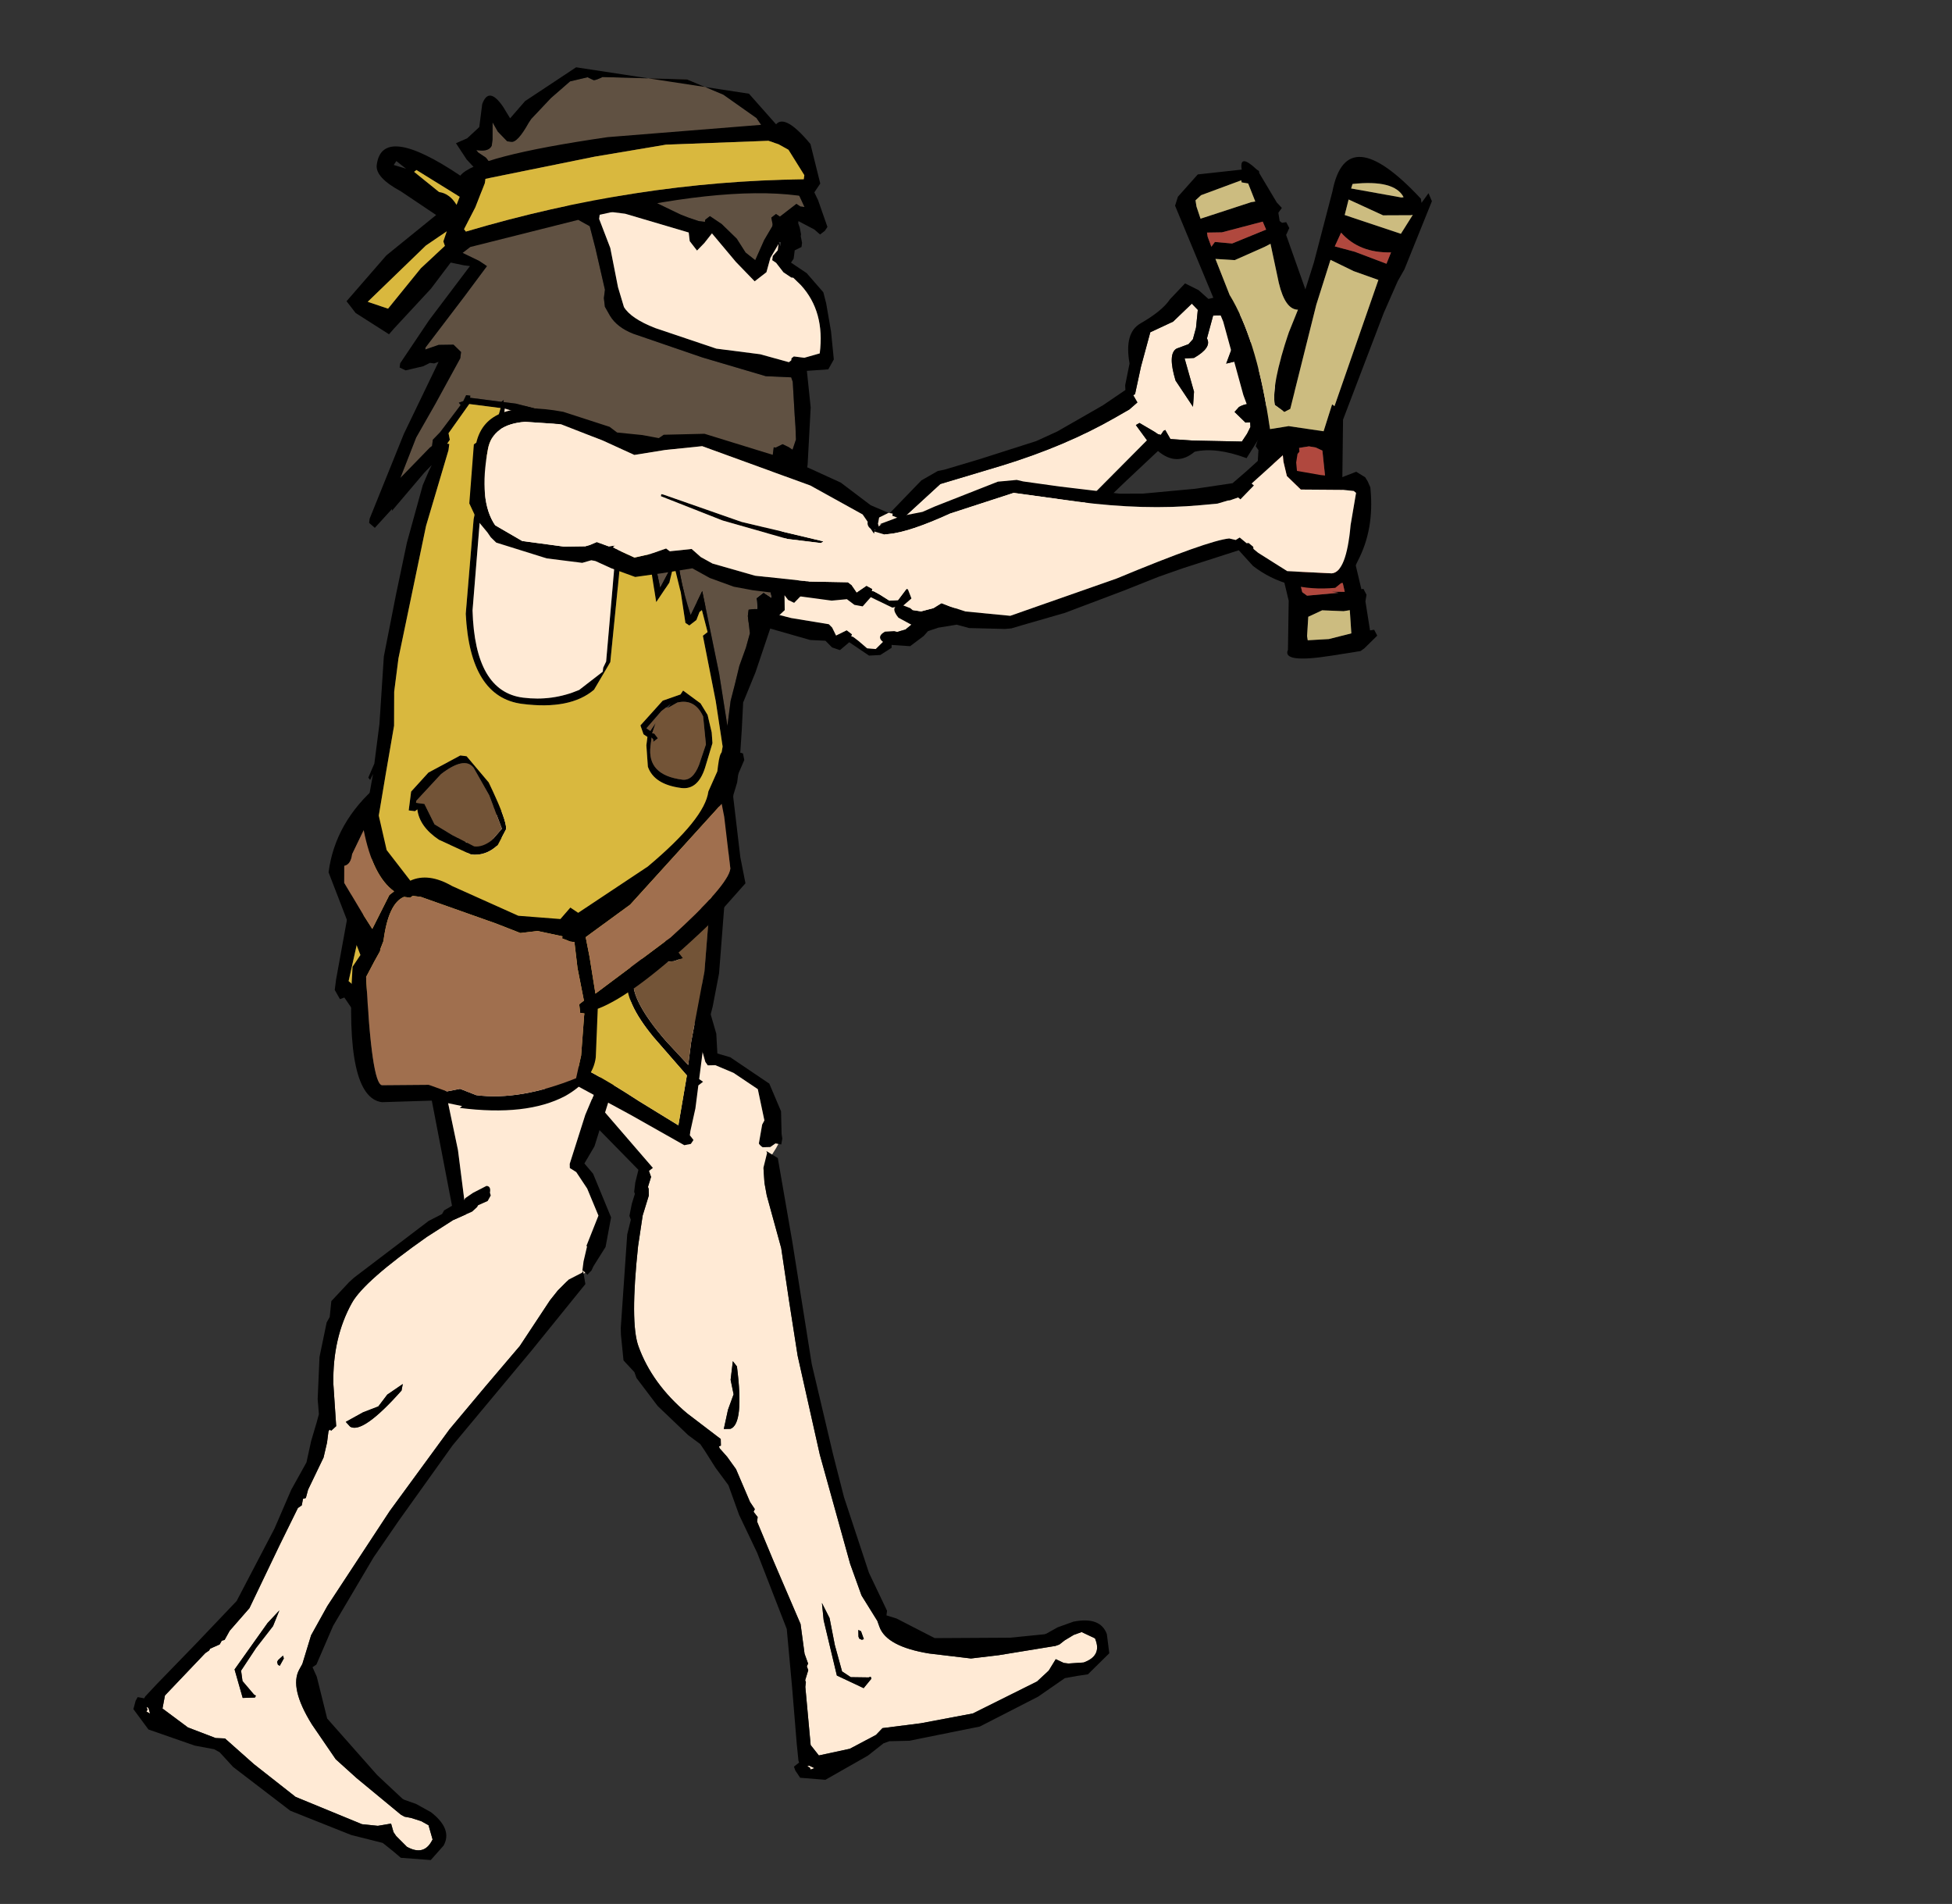 <?xml version="1.0" encoding="UTF-8" standalone="no"?>
<svg xmlns:xlink="http://www.w3.org/1999/xlink" height="270.9px" width="277.8px" xmlns="http://www.w3.org/2000/svg">
  <rect width="100%" height="100%" fill="#333333" stroke="none"/>
  <g transform="matrix(6.0, 0.0, 0.0, 6.0, 81.3, 261.9)">
    <use height="11.1" transform="matrix(0.32, -0.94, 0.94, 0.32, -2.935, -31.087)" width="3.65" xlink:href="#sprite0"/>
    <use height="12.35" transform="matrix(-0.494, -0.862, 0.862, -0.494, 7.404, -27.734)" width="4.45" xlink:href="#sprite1"/>
    <use height="11.1" transform="matrix(0.814, -0.572, 0.572, 0.814, -4.448, -22.834)" width="5.7" xlink:href="#sprite2"/>
    <use height="15.8" transform="matrix(0.935, -0.336, 0.336, 0.935, -0.34, -15.783)" width="8.65" xlink:href="#sprite3"/>
    <use height="11.1" transform="matrix(0.996, -0.027, 0.027, 0.996, -3.988, -23.917)" width="5.7" xlink:href="#sprite2"/>
    <use height="15.8" transform="matrix(0.869, 0.483, -0.483, 0.869, -3.421, -16.879)" width="8.65" xlink:href="#sprite3"/>
    <use height="25.6" transform="matrix(0.991, 0.127, -0.127, 0.991, -4.473, -43.196)" width="11.65" xlink:href="#sprite4"/>
    <use height="11.95" transform="matrix(0.985, -0.156, 0.156, 0.985, 14.197, -39.56)" width="6.05" xlink:href="#sprite5"/>
    <use height="11.1" transform="matrix(0.182, -0.98, 0.98, 0.182, -2.747, -30.76)" width="3.65" xlink:href="#sprite0"/>
    <use height="11.85" transform="matrix(-0.092, -0.994, 0.994, -0.092, 7.409, -28.468)" width="3.95" xlink:href="#sprite6"/>
  </g>
  <defs>
    <g id="sprite0" transform="matrix(1.0, 0.0, 0.0, 1.0, 1.8, 1.5)">
      <use height="11.1" transform="matrix(1.0, 0.0, 0.0, 1.0, -1.8, -1.5)" width="3.65" xlink:href="#shape0"/>
    </g>
    <g id="shape0" transform="matrix(1.0, 0.0, 0.0, 1.0, 1.8, 1.5)">
      <path d="M0.8 8.5 L0.65 8.3 0.5 8.3 0.3 8.4 0.3 8.35 0.35 8.25 0.25 8.25 0.35 8.15 Q0.4 8.05 0.5 8.05 L0.65 7.9 1.1 6.55 1.55 3.85 1.3 3.0 1.05 2.3 1.25 1.5 1.45 0.45 1.35 -0.4 Q1.15 -1.15 0.55 -1.15 -0.7 -1.15 -1.2 -0.65 L-1.45 0.05 -1.4 1.05 -1.3 1.55 -1.25 1.65 -1.15 1.8 -1.2 2.1 -1.15 2.25 -1.2 2.2 -1.25 2.35 -1.35 2.75 -1.2 3.1 -1.0 3.45 -1.05 3.55 -0.9 4.05 -1.05 4.3 -1.15 4.6 -1.25 5.65 -1.15 6.95 -1.0 7.85 -1.05 7.95 -1.2 8.1 -1.0 8.3 -1.05 8.45 -1.1 8.45 -1.1 8.5 -1.15 8.65 -1.25 8.9 -1.2 9.1 -1.0 9.2 -0.9 9.25 -0.9 9.4 -1.05 9.45 -1.3 9.25 -1.4 9.0 -1.25 8.45 -1.5 8.3 -1.5 8.1 -1.4 7.9 -1.5 7.55 -1.55 6.55 -1.55 6.5 -1.6 5.65 -1.6 5.2 -1.5 4.6 -1.35 4.15 -1.6 3.45 -1.8 2.85 -1.7 2.25 -1.6 1.85 -1.6 1.75 -1.7 1.55 -1.75 0.7 -1.6 -0.55 -1.5 -0.7 -1.4 -0.8 -1.15 -1.1 -0.8 -1.35 0.6 -1.5 0.65 -1.45 Q1.75 -1.4 1.75 0.45 L1.6 1.6 1.5 1.8 1.55 2.4 1.55 2.8 1.65 2.9 1.85 3.85 1.6 6.0 1.5 6.45 1.3 7.25 0.9 8.05 0.8 8.5 M0.2 3.1 L0.25 3.1 0.25 3.15 -0.05 5.1 -0.1 6.1 -0.15 7.1 -0.2 7.05 -0.25 6.25 -0.1 4.65 0.2 3.1" fill="#000000" fill-rule="evenodd" stroke="none"/>
      <path d="M-0.9 9.4 L-0.9 9.25 -1.0 9.2 -1.2 9.1 -1.25 8.9 -1.15 8.65 -1.1 8.5 -1.1 8.45 -1.05 8.45 -1.0 8.3 -1.2 8.1 -1.05 7.95 -1.0 7.85 -1.15 6.95 -1.25 5.65 -1.15 4.6 -1.05 4.3 -0.9 4.05 -1.05 3.55 -1.0 3.45 -1.2 3.1 -1.35 2.75 -1.25 2.35 -1.2 2.2 -1.15 2.25 -1.2 2.1 -1.15 1.8 -1.25 1.65 -1.3 1.55 -1.4 1.05 -1.45 0.05 -1.2 -0.65 Q-0.7 -1.15 0.55 -1.15 1.15 -1.15 1.35 -0.4 L1.45 0.45 1.25 1.5 1.05 2.3 1.3 3.0 1.55 3.85 1.1 6.55 0.65 7.9 0.5 8.05 Q0.4 8.05 0.35 8.15 L0.25 8.25 0.35 8.25 0.3 8.35 0.3 8.4 0.5 8.3 0.65 8.3 0.8 8.5 0.8 8.6 0.75 8.6 0.7 8.85 Q0.4 9.6 -0.3 9.6 L-0.9 9.4 M0.2 3.1 L-0.1 4.65 -0.25 6.25 -0.2 7.05 -0.15 7.1 -0.1 6.1 -0.05 5.1 0.25 3.15 0.25 3.1 0.2 3.1" fill="#ffead5" fill-rule="evenodd" stroke="none"/>
    </g>
    <g id="sprite1" transform="matrix(1.0, 0.0, 0.0, 1.0, 1.65, 1.0)">
      <use height="12.35" transform="matrix(1.0, 0.0, 0.0, 1.0, -1.65, -1.0)" width="4.45" xlink:href="#shape1"/>
    </g>
    <g id="shape1" transform="matrix(1.0, 0.0, 0.0, 1.0, 1.65, 1.0)">
      <path d="M0.85 -0.75 L0.85 -0.65 Q0.85 -0.15 1.2 0.85 L1.55 2.4 1.2 3.9 Q0.85 5.45 0.85 6.8 L0.85 7.2 0.9 7.45 1.1 7.45 1.1 7.5 1.6 7.95 2.2 8.55 2.15 9.15 2.3 9.75 2.1 9.8 1.75 9.55 1.55 9.35 1.5 9.2 1.55 8.9 Q1.55 8.65 0.9 8.5 L0.15 8.55 0.45 8.75 1.25 8.95 1.15 9.15 Q1.15 9.65 1.4 9.65 L1.8 10.05 1.55 10.5 Q1.35 11.1 1.0 11.1 L0.75 11.0 0.35 11.1 0.45 11.0 0.8 10.5 0.9 10.05 0.65 9.75 0.55 10.1 0.55 10.25 -0.4 10.5 -0.95 10.45 -1.05 10.25 Q-0.4 9.95 -0.4 9.5 L-0.45 9.35 -0.8 9.45 -0.85 9.55 -0.95 9.5 -1.05 9.35 -1.15 9.15 -0.55 8.15 -0.25 7.7 0.0 7.7 0.0 7.65 -0.05 7.55 0.0 7.5 0.1 7.45 0.45 7.25 0.45 7.15 0.0 7.2 -0.7 4.65 -1.35 2.05 -1.15 1.0 -1.0 0.65 -0.95 0.55 -0.9 0.45 -1.0 0.25 -1.05 -0.05 -1.0 -0.25 -0.9 -0.2 0.15 -0.5 0.7 -0.7 0.85 -0.75" fill="#ffead5" fill-rule="evenodd" stroke="none"/>
      <path d="M0.85 -0.75 L0.95 -1.0 1.1 -0.8 1.1 -0.85 1.25 -0.3 1.3 0.2 1.4 0.5 1.85 2.05 1.85 2.5 1.8 2.65 1.6 3.5 1.3 4.9 1.25 5.45 1.25 6.7 1.3 7.35 1.4 7.4 1.8 7.75 Q2.5 8.0 2.5 8.45 2.5 9.05 2.65 9.35 L2.8 9.85 2.5 10.05 2.2 10.15 Q1.9 11.3 0.7 11.35 -0.15 11.45 0.0 11.15 L0.25 10.75 -0.5 10.85 Q-1.35 10.85 -1.4 10.25 L-1.25 10.05 -1.0 9.95 -1.15 9.8 -1.55 9.05 Q-0.95 8.55 -0.8 8.05 -0.9 7.5 -0.35 7.3 L-0.6 6.25 -0.75 5.65 -1.0 4.8 -1.4 3.35 -1.6 2.3 -1.65 2.05 -1.65 1.9 -1.55 1.05 -1.4 0.65 -1.35 0.4 -1.4 0.25 -1.45 -0.15 -1.15 -0.6 Q-0.85 -0.8 -0.85 -0.5 L-0.95 -0.3 -1.0 -0.25 -1.05 -0.05 -1.0 0.25 -0.9 0.45 -0.95 0.55 -1.0 0.65 -1.15 1.0 -1.35 2.05 -0.7 4.65 0.0 7.2 0.45 7.15 0.45 7.25 0.1 7.45 0.0 7.5 -0.05 7.55 0.0 7.65 0.0 7.7 -0.25 7.7 -0.55 8.15 -1.15 9.15 -1.05 9.35 -0.95 9.5 -0.85 9.55 -0.8 9.45 -0.45 9.35 -0.4 9.5 Q-0.4 9.95 -1.05 10.25 L-0.95 10.45 -0.4 10.5 0.55 10.25 0.55 10.1 0.65 9.75 0.9 10.05 0.8 10.5 0.45 11.0 0.35 11.1 0.75 11.0 1.0 11.1 Q1.35 11.1 1.55 10.5 L1.8 10.05 1.4 9.65 Q1.15 9.65 1.15 9.15 L1.25 8.95 0.45 8.75 0.15 8.55 0.9 8.5 Q1.55 8.65 1.55 8.9 L1.5 9.2 1.55 9.35 1.75 9.55 2.1 9.8 2.3 9.75 2.15 9.15 2.2 8.55 1.6 7.95 1.1 7.5 1.1 7.45 0.9 7.45 0.85 7.2 0.85 6.8 Q0.85 5.45 1.2 3.9 L1.55 2.4 1.2 0.85 Q0.85 -0.15 0.85 -0.65 L0.85 -0.75" fill="#000000" fill-rule="evenodd" stroke="none"/>
    </g>
    <g id="sprite2" transform="matrix(1.0, 0.0, 0.0, 1.0, 2.85, 1.8)">
      <use height="11.1" transform="matrix(1.0, 0.0, 0.0, 1.0, -2.85, -1.8)" width="5.7" xlink:href="#shape2"/>
    </g>
    <g id="shape2" transform="matrix(1.0, 0.0, 0.0, 1.0, 2.85, 1.8)">
      <path d="M0.85 -1.55 L-0.05 -1.65 0.85 -1.5 0.95 -1.5 0.85 -1.55 M-1.6 8.3 L-1.65 8.35 -1.75 8.25 -1.75 8.15 -1.85 7.95 -1.8 7.9 -2.35 4.55 -2.6 1.95 -2.75 1.25 -2.75 0.5 -2.8 -0.75 -2.8 -0.9 -2.8 -0.95 -2.85 -1.05 -2.5 -1.25 -1.9 -1.4 -1.4 -1.5 -0.1 -1.65 0.9 -1.8 0.95 -1.75 1.1 -1.55 1.6 -1.35 2.0 -1.1 2.45 -0.7 2.4 -0.65 2.4 -0.6 2.4 -0.5 2.45 -0.35 2.5 -0.2 2.55 -0.15 2.7 0.05 2.7 -0.15 2.8 -0.15 2.85 0.05 2.4 2.65 2.3 2.95 2.05 4.2 1.5 5.8 1.25 6.2 1.45 6.45 1.85 7.5 1.7 8.2 1.4 8.65 1.35 8.75 1.25 8.85 1.2 8.8 1.15 8.75 1.0 8.75 0.85 8.65 0.8 8.55 1.1 8.25 1.15 8.2 1.25 8.15 1.4 7.8 1.55 7.45 1.3 6.8 1.05 6.4 0.9 6.3 0.9 6.2 1.3 5.05 1.55 4.5 1.8 3.85 2.0 2.7 2.15 2.1 2.35 1.75 2.45 1.75 2.65 0.35 2.4 -0.1 2.2 -0.55 2.0 -0.85 1.7 -1.1 1.4 -1.25 1.25 -1.35 1.15 -1.4 1.0 -1.45 -0.2 -1.5 -1.2 -1.3 -1.85 -1.1 -2.1 -1.0 -2.4 -0.85 -2.45 -0.9 -2.55 -0.9 -2.65 -0.8 -2.6 -0.7 -2.65 -0.6 -2.7 -0.5 -2.55 0.85 -2.5 0.85 Q-2.35 0.85 -2.35 1.35 L-2.2 2.25 -2.1 3.2 -2.05 4.15 -1.75 5.8 -1.55 7.8 -1.6 7.95 -1.65 7.95 -1.6 8.3" fill="#000000" fill-rule="evenodd" stroke="none"/>
      <path d="M1.2 8.8 L1.1 8.85 0.15 9.25 Q-0.75 9.4 -1.3 8.8 L-1.6 8.4 -1.6 8.3 -1.65 7.95 -1.6 7.95 -1.55 7.8 -1.75 5.8 -2.05 4.15 -2.1 3.2 -2.2 2.25 -2.35 1.35 Q-2.35 0.85 -2.5 0.85 L-2.55 0.85 -2.7 -0.5 -2.65 -0.6 -2.6 -0.7 -2.65 -0.8 -2.55 -0.9 -2.45 -0.9 -2.4 -0.85 -2.1 -1.0 -1.85 -1.1 -1.2 -1.3 -0.2 -1.5 1.0 -1.45 1.15 -1.4 1.25 -1.35 1.4 -1.25 1.7 -1.1 2.0 -0.85 2.2 -0.55 2.4 -0.1 2.65 0.35 2.45 1.75 2.35 1.75 2.15 2.1 2.0 2.7 1.8 3.85 1.55 4.5 1.3 5.05 0.9 6.2 0.9 6.3 1.05 6.4 1.3 6.8 1.55 7.45 1.4 7.8 1.25 8.15 1.15 8.2 1.1 8.25 0.8 8.55 0.85 8.65 1.0 8.75 1.15 8.75 1.2 8.8" fill="#ffead5" fill-rule="evenodd" stroke="none"/>
    </g>
    <g id="sprite3" transform="matrix(1.0, 0.0, 0.0, 1.0, 3.3, 1.65)">
      <use height="15.8" transform="matrix(1.0, 0.0, 0.0, 1.0, -3.3, -1.65)" width="8.65" xlink:href="#shape3"/>
    </g>
    <g id="shape3" transform="matrix(1.0, 0.0, 0.0, 1.0, 3.3, 1.65)">
      <path d="M-1.2 -1.0 L-1.05 -1.05 -0.6 -1.3 -0.05 -1.55 0.45 -1.65 1.4 -1.05 1.5 -0.7 1.6 -0.45 1.4 -0.15 1.3 0.2 1.25 0.5 1.15 1.8 0.9 3.05 0.65 4.35 0.35 6.75 0.15 9.45 0.15 10.25 0.3 10.95 0.3 11.1 Q0.3 11.6 1.2 12.1 L2.1 12.55 2.75 12.7 4.1 12.95 4.2 12.95 4.35 12.9 4.6 12.85 4.8 12.85 4.85 12.9 5.05 13.1 5.05 13.15 Q5.05 13.55 4.6 13.55 L4.25 13.45 4.15 13.4 4.0 13.25 3.75 13.45 3.4 13.6 1.7 13.8 0.45 13.6 -0.45 13.4 -0.65 13.5 -1.35 13.6 -2.1 13.5 -2.2 13.2 -1.85 11.85 -1.8 11.75 -1.8 11.7 -1.65 11.5 -1.65 11.4 -1.6 11.35 -1.6 11.1 -1.45 10.4 -1.55 8.75 -1.6 7.75 -1.55 7.65 -1.6 7.5 -1.55 7.45 -1.6 7.25 -1.65 6.4 -1.75 6.05 -1.85 5.8 -1.85 5.75 -1.8 5.75 -1.75 5.6 -2.3 4.75 Q-2.85 3.8 -2.85 2.85 -2.85 2.25 -2.05 0.6 L-1.7 -0.05 -1.4 -0.45 -1.35 -0.6 -1.35 -0.65 -1.2 -0.85 -1.2 -0.9 -1.2 -1.0 M-2.4 13.65 L-2.3 13.75 -2.4 13.75 -2.4 13.7 -2.45 13.65 -2.4 13.65 M-0.15 11.15 L-0.15 11.05 -0.2 11.0 -0.25 11.15 -0.25 11.2 -0.2 11.25 -0.15 11.25 -0.15 11.15 M-0.8 10.1 L-0.9 10.5 -0.95 10.95 -1.05 11.85 -0.55 12.35 -0.3 12.2 -0.3 12.15 -0.35 12.15 -0.75 12.0 -0.9 11.8 -0.85 11.15 -0.75 10.5 -0.8 10.1 M-0.8 4.1 L-0.85 3.95 -1.05 4.35 -1.1 4.7 -1.35 5.0 -1.6 5.4 -1.45 5.45 Q-1.1 5.45 -0.8 4.1" fill="#ffead5" fill-rule="evenodd" stroke="none"/>
      <path d="M1.6 -0.45 L1.6 -0.5 1.8 -0.25 1.45 1.75 0.9 4.65 0.65 6.85 0.55 7.9 0.5 9.8 0.6 10.8 0.55 10.9 0.75 11.05 1.45 11.8 3.15 12.4 3.95 12.6 4.0 12.6 4.3 12.55 4.45 12.55 4.7 12.55 Q5.35 12.65 5.35 13.1 L5.25 13.55 4.6 13.85 4.35 13.8 4.05 13.75 3.3 13.95 1.75 14.15 0.05 13.9 -0.4 13.75 -0.55 13.75 -1.0 13.9 -2.15 14.1 -2.7 13.85 -2.75 13.65 -2.75 13.55 -2.6 13.5 -2.6 13.45 -2.5 13.05 -2.15 11.75 -1.8 10.4 -1.85 8.45 -1.95 7.45 -1.95 7.4 -1.95 6.7 -2.1 6.2 -2.2 5.75 -2.25 5.55 -2.45 5.25 -2.9 4.35 -3.15 3.55 -3.15 3.4 -3.3 3.05 -3.15 2.45 -3.1 2.3 -2.2 0.25 -2.0 -0.05 -2.0 -0.15 -1.85 -0.4 -1.7 -0.6 -1.7 -0.65 -1.6 -0.85 -1.4 -1.15 Q-1.3 -1.2 -1.25 -1.05 L-1.2 -1.0 -1.2 -0.9 -1.2 -0.85 -1.35 -0.65 -1.35 -0.6 -1.4 -0.45 -1.7 -0.05 -2.05 0.6 Q-2.85 2.25 -2.85 2.85 -2.85 3.8 -2.3 4.75 L-1.75 5.6 -1.8 5.75 -1.85 5.75 -1.85 5.8 -1.75 6.05 -1.65 6.4 -1.6 7.25 -1.55 7.45 -1.6 7.5 -1.55 7.65 -1.6 7.75 -1.55 8.75 -1.45 10.4 -1.6 11.1 -1.6 11.35 -1.65 11.4 -1.65 11.5 -1.8 11.7 -1.8 11.75 -1.85 11.85 -2.2 13.2 -2.1 13.5 -1.35 13.6 -0.65 13.5 -0.45 13.4 0.45 13.6 1.7 13.8 3.4 13.6 3.75 13.45 4.0 13.25 4.15 13.4 4.25 13.45 4.6 13.55 Q5.05 13.55 5.05 13.15 L5.05 13.1 4.85 12.9 4.8 12.85 4.6 12.85 4.35 12.9 4.2 12.95 4.1 12.95 2.75 12.7 2.1 12.55 1.2 12.1 Q0.3 11.6 0.3 11.1 L0.3 10.95 0.15 10.25 0.15 9.45 0.35 6.75 0.65 4.35 0.9 3.05 1.15 1.8 1.25 0.5 1.3 0.2 1.4 -0.15 1.6 -0.45 M-0.8 4.1 Q-1.1 5.45 -1.45 5.45 L-1.6 5.4 -1.35 5.0 -1.1 4.7 -1.05 4.35 -0.85 3.95 -0.8 4.1 M-0.8 10.1 L-0.75 10.5 -0.85 11.15 -0.9 11.8 -0.75 12.0 -0.35 12.15 -0.3 12.15 -0.3 12.2 -0.55 12.35 -1.05 11.85 -0.95 10.95 -0.9 10.5 -0.8 10.1 M-0.15 11.15 L-0.15 11.25 -0.2 11.25 -0.25 11.2 -0.25 11.15 -0.2 11.0 -0.15 11.05 -0.15 11.15 M-2.4 13.65 L-2.45 13.65 -2.4 13.7 -2.4 13.75 -2.3 13.75 -2.4 13.65" fill="#000000" fill-rule="evenodd" stroke="none"/>
    </g>
    <g id="sprite4" transform="matrix(1.0, 0.0, 0.0, 1.0, 6.4, 12.8)">
      <use height="25.6" transform="matrix(1.0, 0.0, 0.0, 1.0, -6.4, -12.8)" width="11.65" xlink:href="#shape4"/>
    </g>
    <g id="shape4" transform="matrix(1.0, 0.0, 0.0, 1.0, 6.4, 12.8)">
      <path d="M3.1 -11.15 L3.25 -11.0 4.1 -9.65 4.0 -9.65 3.9 -9.7 3.55 -9.35 3.45 -9.4 3.4 -9.35 3.35 -9.3 3.4 -9.15 3.4 -9.1 3.25 -8.75 3.1 -8.25 2.85 -8.4 2.6 -8.7 2.2 -9.0 1.9 -9.15 1.8 -9.05 1.8 -9.0 1.65 -9.0 1.4 -9.05 1.2 -9.1 0.6 -9.3 -0.35 -9.3 Q-1.45 -9.4 -1.5 -8.95 L-1.6 -8.85 -1.6 -8.8 -1.55 -8.8 -1.4 -8.75 -1.35 -8.75 -1.15 -8.65 -0.9 -8.55 -0.7 -8.05 -0.35 -7.1 -0.35 -6.9 -0.3 -6.7 -0.15 -6.5 Q0.05 -6.25 0.45 -6.15 L2.15 -5.8 3.7 -5.55 4.3 -5.6 4.35 -5.5 4.5 -4.7 4.55 -4.45 4.6 -4.15 4.55 -3.9 4.45 -3.95 4.3 -4.0 4.15 -3.9 4.1 -3.9 4.1 -3.8 4.1 -3.65 4.15 -2.95 Q4.05 -2.95 4.05 -3.0 L3.95 -3.0 3.9 -3.0 3.85 -3.1 3.75 -3.2 3.7 -3.15 3.65 -3.1 3.55 -3.15 3.4 -3.1 3.35 -3.0 3.95 -2.25 4.15 -1.95 4.6 -1.05 4.45 -1.1 4.3 -0.9 4.4 -0.65 4.5 -0.35 4.4 -0.4 4.3 -0.45 4.15 -0.3 4.2 -0.05 4.0 0.0 4.0 0.15 4.05 0.35 4.1 0.55 4.05 0.9 3.95 1.35 3.9 1.8 3.85 2.2 3.85 2.8 3.5 1.6 2.85 -0.3 2.65 0.3 Q2.2 -0.65 2.1 -1.4 L1.95 -1.45 1.95 -1.4 1.9 -1.35 2.0 -0.9 2.0 -0.65 1.85 -0.25 1.45 -1.4 1.0 -2.1 Q0.65 -3.1 0.1 -3.45 L-0.9 -4.0 -2.1 -4.15 -2.4 -4.15 -2.4 -4.2 -2.45 -4.15 -3.2 -4.15 -3.2 -4.2 -3.3 -4.2 -3.35 -4.05 -3.45 -4.0 -3.4 -3.95 -3.8 -3.25 -3.95 -3.05 -3.95 -2.9 -4.0 -2.85 -4.15 -2.65 -4.6 -2.05 -4.35 -3.05 -4.0 -3.9 -3.55 -5.05 -3.55 -5.2 -3.75 -5.35 -4.1 -5.3 -4.4 -5.15 -4.4 -5.2 -3.65 -6.5 -3.2 -7.3 -3.4 -7.4 -4.15 -7.65 -4.0 -7.95 -3.9 -8.3 -3.9 -8.5 Q-3.75 -8.6 -3.55 -9.05 L-3.35 -9.55 -3.45 -9.75 -3.55 -9.85 -3.75 -9.95 -3.8 -10.0 -3.75 -10.0 Q-3.5 -10.0 -3.45 -10.15 L-3.45 -10.2 -3.45 -10.3 -3.5 -10.7 -3.35 -10.5 -3.1 -10.3 -3.0 -10.3 Q-2.85 -10.3 -2.65 -10.8 L-2.6 -10.9 -2.2 -11.45 -1.8 -11.9 -1.4 -12.05 -1.25 -12.0 Q-1.2 -12.0 -1.05 -12.1 L0.95 -12.3 1.85 -12.05 2.7 -11.6 3.1 -11.15" fill="#605142" fill-rule="evenodd" stroke="none"/>
      <path d="M3.1 -11.15 L2.7 -11.6 1.85 -12.05 0.95 -12.3 -1.05 -12.1 Q-1.2 -12.0 -1.25 -12.0 L-1.4 -12.05 -1.8 -11.9 -2.2 -11.45 -2.6 -10.9 -2.65 -10.8 Q-2.85 -10.3 -3.0 -10.3 L-3.1 -10.3 -3.35 -10.5 -3.5 -10.7 -3.45 -10.3 -3.45 -10.2 -3.45 -10.15 Q-3.5 -10.0 -3.75 -10.0 L-3.8 -10.0 -3.75 -9.95 -3.55 -9.85 -3.45 -9.75 -3.35 -9.55 -3.55 -9.05 Q-3.75 -8.6 -3.9 -8.5 L-3.9 -8.3 -4.0 -7.95 -4.15 -7.65 -3.4 -7.4 -3.2 -7.3 -3.65 -6.5 -4.4 -5.2 -4.4 -5.15 -4.1 -5.3 -3.75 -5.35 -3.55 -5.2 -3.55 -5.05 -4.0 -3.9 -4.35 -3.05 -4.6 -2.05 -4.15 -2.65 -4.0 -2.85 -3.95 -2.9 -3.95 -3.05 -3.8 -3.25 -3.4 -3.95 -3.45 -4.0 -3.35 -4.05 -3.3 -4.2 -3.2 -4.2 -3.2 -4.15 -2.45 -4.15 -2.4 -4.2 -2.4 -4.15 -2.1 -4.15 -0.9 -4.0 0.1 -3.45 Q0.65 -3.1 1.0 -2.1 L1.45 -1.4 1.85 -0.25 2.0 -0.65 2.0 -0.9 1.9 -1.35 1.95 -1.4 1.95 -1.45 2.1 -1.4 Q2.2 -0.65 2.65 0.3 L2.85 -0.3 3.5 1.6 3.85 2.8 3.85 2.2 3.9 1.8 3.95 1.35 4.05 0.9 4.1 0.55 4.05 0.35 4.0 0.15 4.0 0.0 4.2 -0.05 4.15 -0.3 4.3 -0.45 4.4 -0.4 4.5 -0.35 4.4 -0.65 4.3 -0.9 4.45 -1.1 4.6 -1.05 4.15 -1.95 3.95 -2.25 3.35 -3.0 3.4 -3.1 3.55 -3.15 3.65 -3.1 3.7 -3.15 3.75 -3.2 3.85 -3.1 3.9 -3.0 3.95 -3.0 4.05 -3.0 Q4.05 -2.95 4.15 -2.95 L4.1 -3.65 4.1 -3.8 4.1 -3.9 4.15 -3.9 4.3 -4.0 4.45 -3.95 4.55 -3.9 4.6 -4.15 4.55 -4.45 4.5 -4.7 4.35 -5.5 4.3 -5.6 3.7 -5.55 2.15 -5.8 0.45 -6.15 Q0.05 -6.25 -0.15 -6.5 L-0.3 -6.7 -0.35 -6.9 -0.35 -7.1 -0.7 -8.05 -0.9 -8.55 -1.15 -8.65 -1.35 -8.75 -1.4 -8.75 -1.55 -8.8 -1.6 -8.8 -1.6 -8.85 -1.5 -8.95 Q-1.45 -9.4 -0.35 -9.3 L0.6 -9.3 1.2 -9.1 1.4 -9.05 1.65 -9.0 1.8 -9.0 1.8 -9.05 1.9 -9.15 2.2 -9.0 2.6 -8.7 2.85 -8.4 3.1 -8.25 3.25 -8.75 3.4 -9.1 3.4 -9.15 3.35 -9.3 3.4 -9.35 3.45 -9.4 3.55 -9.35 3.9 -9.7 4.0 -9.65 4.1 -9.65 3.25 -11.0 3.1 -11.15 M4.4 -9.85 L4.7 -9.25 4.65 -9.15 4.55 -9.05 4.4 -9.15 4.0 -9.3 4.0 -9.25 4.05 -9.15 4.1 -9.0 4.1 -8.95 4.15 -8.8 4.15 -8.7 4.0 -8.6 4.0 -8.4 3.95 -8.3 4.35 -8.1 4.8 -7.7 4.9 -7.45 5.1 -6.8 5.25 -6.15 5.15 -5.9 4.65 -5.8 4.85 -4.95 4.95 -3.6 4.95 -3.45 4.8 -3.35 4.6 -3.4 4.45 -3.55 4.45 -2.95 4.25 -2.4 4.8 -1.55 5.2 -0.5 5.05 -0.3 4.9 -0.35 4.8 -0.45 4.85 -0.1 4.6 0.2 4.4 1.2 4.35 1.45 4.15 2.2 4.2 2.85 4.25 3.65 4.25 4.1 4.2 4.4 4.2 4.45 4.3 6.65 4.4 8.65 4.35 9.45 4.25 10.25 4.25 10.5 4.25 11.2 4.35 11.25 4.3 11.3 4.25 11.35 4.25 11.8 4.25 11.9 4.2 12.45 4.2 12.55 4.3 12.65 4.25 12.75 4.1 12.8 2.75 12.25 1.2 11.65 1.2 11.85 1.05 12.0 -1.05 11.4 -2.25 10.9 -2.55 10.95 -2.75 10.9 -2.8 10.85 -2.85 10.9 -3.0 10.95 -3.2 10.9 -3.35 10.85 -3.6 10.75 -3.75 10.65 -3.85 10.75 -3.95 10.8 -4.35 10.35 -4.45 10.4 -4.6 10.2 -4.6 9.95 -4.45 7.1 -4.45 7.0 -4.35 5.0 -4.4 5.15 -4.45 5.1 -4.35 4.75 -4.35 4.7 -4.35 4.55 -4.35 4.5 -4.35 3.8 -4.4 3.0 -4.45 2.2 -4.35 0.7 -4.25 -0.55 -4.15 -1.25 -4.05 -1.95 -3.95 -2.3 -3.9 -2.45 -4.05 -2.25 -4.7 -1.25 -4.7 -1.3 -5.05 -0.8 -5.2 -0.9 -5.2 -1.0 -4.65 -3.1 -4.05 -4.9 -4.15 -4.85 -4.25 -4.85 -4.4 -4.75 -4.8 -4.6 -4.95 -4.65 -4.95 -4.75 -4.4 -5.85 -3.6 -7.25 -3.75 -7.25 -4.4 -7.3 -4.45 -7.4 -4.5 -7.55 -4.35 -7.95 -4.2 -8.3 -4.25 -8.5 -4.3 -8.7 -4.3 -8.85 -3.95 -8.9 -3.7 -9.5 -4.0 -9.75 -4.3 -10.1 -4.05 -10.25 -3.8 -10.55 -3.8 -11.1 Q-3.7 -11.55 -3.3 -11.1 L-3.1 -10.85 -2.8 -11.3 -1.7 -12.25 2.45 -12.15 3.25 -11.45 3.85 -10.7 4.4 -9.85 M1.7 -8.3 L1.5 -8.5 1.45 -8.7 -0.1 -8.95 -0.8 -8.95 -0.75 -8.9 -0.7 -8.85 -0.7 -8.75 -0.35 -8.1 -0.05 -7.2 0.15 -6.75 Q0.35 -6.5 0.95 -6.35 L2.45 -6.05 2.65 -6.05 3.5 -6.05 4.2 -5.95 4.25 -6.0 4.25 -6.05 4.3 -6.1 4.4 -6.1 4.55 -6.1 4.9 -6.25 Q4.9 -7.25 4.25 -7.8 L4.05 -7.95 4.0 -7.95 3.8 -8.05 3.65 -8.2 3.6 -8.25 3.5 -8.3 3.5 -8.4 3.6 -8.55 3.6 -8.6 3.6 -8.7 3.45 -8.35 3.4 -8.0 3.15 -7.75 2.65 -8.15 2.0 -8.75 1.85 -8.5 1.7 -8.3 M3.6 -8.75 L3.65 -8.65 3.65 -8.75 3.6 -8.75 M0.65 -2.05 L0.65 -2.25 0.45 -2.85 0.15 -3.15 -0.35 -3.45 -0.85 -3.75 -2.35 -4.0 -2.35 -3.9 -2.4 -3.3 -2.5 -2.6 -2.55 -1.9 -2.6 -1.3 -2.5 0.85 Q-2.2 2.75 -1.05 2.75 -0.35 2.75 0.25 2.4 L0.75 1.9 0.75 1.8 0.8 1.65 0.65 -2.05 M1.05 -1.75 L1.05 -1.45 1.05 -1.35 1.0 -1.35 0.8 -1.85 0.85 -0.15 0.9 1.65 0.6 2.35 Q0.1 2.9 -1.05 2.9 -2.3 2.9 -2.65 0.95 L-2.75 -1.3 -2.65 -2.65 -2.45 -4.0 -3.2 -4.0 -3.6 -3.25 -3.55 -3.1 -3.6 -3.0 -3.55 -3.0 -3.55 -2.85 -3.85 -1.0 -4.1 2.2 -4.1 3.0 -4.0 3.8 -4.05 4.95 -4.1 6.25 -4.15 8.35 -4.3 9.95 -4.15 10.05 -3.9 10.15 -3.85 10.15 Q-3.7 10.15 -3.6 10.3 L-3.55 10.35 -3.35 10.4 -3.25 10.35 -3.05 10.45 -2.95 10.55 -2.9 10.5 -2.8 10.45 -2.6 10.55 -2.4 10.6 Q-2.35 10.45 -2.05 10.6 L-1.35 11.0 -0.35 11.25 0.85 11.55 0.85 11.35 1.05 11.2 Q1.45 11.2 2.9 11.9 L3.9 12.35 3.95 11.15 3.05 10.35 Q2.25 9.6 2.25 9.05 L2.3 9.0 2.35 8.9 2.3 8.8 2.25 8.65 2.75 8.45 3.35 8.3 2.95 8.0 2.7 7.75 Q2.7 7.4 3.0 7.1 3.4 6.75 4.0 6.95 L3.95 6.25 3.95 5.2 3.9 4.7 3.85 4.45 3.75 4.4 3.75 4.3 3.8 3.3 3.5 2.25 3.0 0.75 3.1 0.65 3.0 0.4 2.9 0.15 2.85 0.2 2.8 0.4 2.65 0.55 2.55 0.5 2.35 -0.2 2.1 -0.85 2.05 -0.4 1.8 0.1 1.45 -1.1 1.1 -1.65 1.05 -1.75 M3.35 2.6 L3.5 3.0 3.55 3.25 3.45 3.85 Q3.35 4.4 2.95 4.4 2.3 4.4 2.1 4.0 L2.0 3.5 2.0 3.3 1.9 3.25 1.8 3.05 2.25 2.4 2.65 2.2 2.7 2.1 3.15 2.35 3.35 2.6 M2.35 2.55 L2.25 2.65 2.15 2.8 1.95 3.1 2.05 3.15 2.15 2.95 2.1 3.2 2.15 3.2 2.25 3.3 2.2 3.35 2.15 3.4 2.15 3.35 2.1 3.3 2.1 3.5 Q2.1 4.2 2.95 4.2 3.2 4.2 3.3 3.8 L3.4 3.3 3.25 2.65 Q3.0 2.25 2.6 2.4 L2.4 2.55 2.45 2.45 2.35 2.55 M4.0 7.6 L4.0 7.2 3.35 7.1 3.2 7.05 Q3.05 7.05 2.85 7.75 L3.15 8.05 3.5 8.4 3.3 8.5 3.05 8.55 2.75 8.55 Q2.55 8.55 2.4 8.7 L2.45 8.95 2.45 9.0 2.4 9.05 Q2.4 9.55 3.35 10.4 L3.95 10.9 3.95 10.35 4.05 8.65 4.0 7.6 M-3.25 5.75 L-3.4 5.75 -3.4 5.3 -3.05 4.8 -2.35 4.3 -2.2 4.3 -1.6 4.85 Q-1.05 5.7 -1.05 5.9 L-1.2 6.3 Q-1.45 6.6 -1.8 6.6 L-2.6 6.35 Q-3.1 6.1 -3.2 5.7 L-3.25 5.75 M-3.25 5.55 L-3.05 5.55 -2.75 6.0 -2.3 6.2 -1.75 6.4 Q-1.55 6.4 -1.35 6.2 L-1.15 5.9 -1.55 5.15 -2.0 4.55 Q-2.25 4.3 -2.75 4.8 L-3.25 5.5 -3.25 5.55" fill="#000000" fill-rule="evenodd" stroke="none"/>
      <path d="M1.7 -8.3 L1.85 -8.5 2.0 -8.75 2.65 -8.15 3.15 -7.75 3.4 -8.0 3.45 -8.35 3.6 -8.7 3.6 -8.6 3.6 -8.55 3.5 -8.4 3.5 -8.3 3.6 -8.25 3.65 -8.2 3.8 -8.05 4.0 -7.95 4.05 -7.95 4.25 -7.8 Q4.9 -7.25 4.9 -6.25 L4.55 -6.1 4.4 -6.1 4.3 -6.1 4.25 -6.05 4.25 -6.0 4.2 -5.95 3.5 -6.05 2.65 -6.05 2.45 -6.05 0.95 -6.35 Q0.35 -6.5 0.15 -6.75 L-0.05 -7.2 -0.35 -8.1 -0.7 -8.75 -0.7 -8.85 -0.75 -8.9 -0.8 -8.95 -0.1 -8.95 1.45 -8.7 1.5 -8.5 1.7 -8.3 M0.65 -2.05 L0.8 1.65 0.75 1.8 0.75 1.9 0.25 2.4 Q-0.35 2.75 -1.05 2.75 -2.2 2.75 -2.5 0.85 L-2.6 -1.3 -2.55 -1.9 -2.5 -2.6 -2.4 -3.3 -2.35 -3.9 -2.35 -4.0 -0.85 -3.75 -0.35 -3.45 0.15 -3.15 0.45 -2.85 0.65 -2.25 0.65 -2.05" fill="#ffead5" fill-rule="evenodd" stroke="none"/>
      <path d="M1.05 -1.75 L1.1 -1.65 1.45 -1.1 1.8 0.1 2.05 -0.4 2.1 -0.85 2.35 -0.2 2.55 0.5 2.65 0.55 2.8 0.4 2.85 0.2 2.9 0.15 3.0 0.4 3.1 0.65 3.0 0.75 3.5 2.25 3.8 3.3 3.75 4.3 3.75 4.4 3.85 4.45 3.9 4.7 3.95 5.2 3.95 6.25 4.0 6.95 Q3.4 6.75 3.0 7.1 2.7 7.4 2.7 7.75 L2.95 8.0 3.35 8.3 2.75 8.45 2.25 8.65 2.3 8.8 2.35 8.9 2.3 9.0 2.25 9.05 Q2.25 9.6 3.05 10.35 L3.95 11.15 3.9 12.35 2.9 11.9 Q1.45 11.2 1.05 11.2 L0.85 11.35 0.85 11.55 -0.35 11.25 -1.35 11.0 -2.05 10.6 Q-2.35 10.45 -2.4 10.6 L-2.6 10.55 -2.8 10.45 -2.9 10.5 -2.95 10.55 -3.05 10.45 -3.25 10.35 -3.35 10.4 -3.55 10.35 -3.6 10.3 Q-3.7 10.15 -3.85 10.15 L-3.9 10.15 -4.15 10.05 -4.3 9.95 -4.15 8.35 -4.1 6.25 -4.05 4.95 -4.0 3.8 -4.1 3.0 -4.1 2.2 -3.85 -1.0 -3.55 -2.85 -3.55 -3.0 -3.6 -3.0 -3.55 -3.1 -3.6 -3.25 -3.2 -4.0 -2.45 -4.0 -2.65 -2.65 -2.75 -1.3 -2.65 0.95 Q-2.3 2.9 -1.05 2.9 0.1 2.9 0.6 2.35 L0.9 1.65 0.85 -0.15 0.8 -1.85 1.0 -1.35 1.05 -1.35 1.05 -1.45 1.05 -1.75 M3.35 2.6 L3.15 2.35 2.7 2.1 2.65 2.2 2.25 2.4 1.8 3.05 1.9 3.25 2.0 3.3 2.0 3.5 2.1 4.0 Q2.3 4.4 2.95 4.4 3.35 4.4 3.45 3.85 L3.55 3.25 3.5 3.0 3.35 2.6 M-3.25 5.75 L-3.2 5.7 Q-3.1 6.1 -2.6 6.35 L-1.8 6.6 Q-1.45 6.6 -1.2 6.3 L-1.05 5.9 Q-1.05 5.7 -1.6 4.85 L-2.2 4.3 -2.35 4.3 -3.05 4.8 -3.4 5.3 -3.4 5.75 -3.25 5.75" fill="#d9b83e" fill-rule="evenodd" stroke="none"/>
      <path d="M2.4 2.55 L2.6 2.4 Q3.0 2.25 3.25 2.65 L3.4 3.3 3.3 3.8 Q3.2 4.2 2.95 4.2 2.1 4.2 2.1 3.5 L2.1 3.3 2.15 3.35 2.15 3.4 2.2 3.35 2.25 3.3 2.15 3.2 2.1 3.2 2.15 2.95 2.05 3.15 1.95 3.1 2.15 2.8 2.25 2.65 2.35 2.55 2.4 2.55 M4.0 7.6 L4.05 8.65 3.95 10.35 3.95 10.9 3.35 10.4 Q2.4 9.55 2.4 9.05 L2.45 9.0 2.45 8.95 2.4 8.7 Q2.55 8.55 2.75 8.55 L3.05 8.55 3.3 8.5 3.5 8.4 3.15 8.05 2.85 7.75 Q3.05 7.05 3.2 7.05 L3.35 7.1 4.0 7.2 4.0 7.6 M-3.25 5.55 L-3.25 5.5 -2.75 4.8 Q-2.25 4.3 -2.0 4.55 L-1.55 5.15 -1.15 5.9 -1.35 6.2 Q-1.55 6.4 -1.75 6.4 L-2.3 6.2 -2.75 6.0 -3.05 5.55 -3.25 5.55" fill="#735437" fill-rule="evenodd" stroke="none"/>
      <path d="M3.15 -11.45 Q3.3 -11.85 4.05 -11.15 L4.4 -10.25 4.3 -10.05 4.25 -9.95 4.05 -9.8 3.95 -9.9 3.9 -9.9 Q2.05 -9.9 -1.1 -8.7 L-3.65 -7.7 -4.05 -7.3 -4.45 -6.6 -5.2 -5.55 -5.3 -5.4 -6.15 -5.8 -6.4 -6.05 -5.6 -7.25 -4.55 -8.35 -5.45 -8.8 Q-6.1 -9.05 -6.1 -9.35 -6.1 -10.35 -4.1 -9.35 -3.8 -9.85 -0.75 -10.7 L3.05 -11.5 3.15 -11.45 M3.3 -11.05 L3.05 -11.1 0.65 -10.7 -1.0 -10.2 -3.5 -9.35 -3.5 -9.25 -3.65 -8.65 -3.85 -8.1 -3.8 -8.05 Q0.05 -9.75 4.0 -10.3 L4.0 -10.4 3.55 -10.95 3.3 -11.05 M4.3 3.4 L4.35 3.55 4.15 4.25 4.55 5.85 4.75 6.45 4.0 7.55 Q2.5 9.4 1.65 9.85 L1.75 11.0 Q1.75 11.55 1.15 12.0 0.3 12.6 -1.3 12.6 L-1.25 12.55 -1.9 12.5 -3.15 12.7 Q-4.05 12.7 -4.25 9.6 L-4.1 9.3 -5.1 7.45 Q-5.1 6.25 -4.2 5.25 L-4.15 5.8 -3.8 6.75 -3.15 7.4 Q-2.75 7.15 -2.15 7.4 L-0.5 7.9 0.5 7.85 0.7 7.55 0.9 7.65 2.4 6.35 Q3.6 5.05 3.6 4.4 L3.75 3.9 3.75 3.75 Q3.75 3.2 3.95 3.6 4.1 3.35 4.3 3.4 M4.05 4.95 L3.95 4.65 2.1 7.3 1.15 8.2 1.3 8.65 1.55 9.5 3.15 7.95 Q4.35 6.55 4.35 6.15 L4.05 4.95 M0.8 8.35 L0.6 8.3 0.6 8.25 0.0 8.2 -0.4 8.3 -1.0 8.15 -2.85 7.75 -3.05 7.75 -3.1 7.8 -3.25 7.8 Q-3.6 8.0 -3.6 8.9 L-3.65 9.1 -3.65 9.15 -3.75 9.4 -3.9 9.8 Q-3.45 12.3 -3.2 12.3 L-2.1 12.15 -1.65 12.25 -1.35 12.15 -0.95 12.25 Q0.1 12.25 1.35 11.55 L1.4 11.0 1.35 10.05 1.35 10.0 1.25 10.0 1.2 9.8 1.3 9.7 1.05 8.95 0.9 8.35 0.8 8.35 M-4.05 -8.85 L-5.15 -9.35 -5.2 -9.3 -4.55 -8.9 Q-4.3 -8.9 -4.1 -8.65 L-4.05 -8.85 M-4.25 -8.0 L-4.7 -7.6 -5.9 -6.1 -5.4 -6.0 -4.75 -7.05 -4.25 -7.65 -4.3 -7.75 -4.25 -8.0 M-5.4 -9.35 L-5.65 -9.5 -5.7 -9.4 -5.4 -9.35 M-4.6 6.95 Q-4.6 7.2 -4.75 7.25 L-4.7 7.65 -4.15 8.35 -3.9 8.65 -3.6 7.8 -3.5 7.7 Q-4.05 7.4 -4.4 6.35 L-4.6 6.95" fill="#000000" fill-rule="evenodd" stroke="none"/>
      <path d="M3.3 -11.05 L3.55 -10.95 4.0 -10.4 4.0 -10.3 Q0.05 -9.75 -3.8 -8.05 L-3.85 -8.1 -3.65 -8.65 -3.5 -9.25 -3.5 -9.35 -1.0 -10.2 0.65 -10.7 3.05 -11.1 3.3 -11.05 M-4.25 -8.0 L-4.3 -7.75 -4.25 -7.65 -4.75 -7.05 -5.4 -6.0 -5.9 -6.1 -4.7 -7.6 -4.25 -8.0 M-4.05 -8.85 L-4.1 -8.65 Q-4.3 -8.9 -4.55 -8.9 L-5.2 -9.3 -5.15 -9.35 -4.05 -8.85" fill="#d9b83e" fill-rule="evenodd" stroke="none"/>
      <path d="M0.8 8.35 L0.9 8.35 1.05 8.95 1.3 9.7 1.2 9.8 1.25 10.0 1.35 10.0 1.35 10.05 1.4 11.0 1.35 11.55 Q0.1 12.25 -0.95 12.25 L-1.35 12.15 -1.65 12.25 -2.1 12.15 -3.2 12.3 Q-3.45 12.3 -3.9 9.8 L-3.75 9.4 -3.65 9.15 -3.65 9.1 -3.6 8.9 Q-3.6 8.0 -3.25 7.8 L-3.1 7.8 -3.05 7.75 -2.85 7.75 -1.0 8.15 -0.4 8.3 0.0 8.2 0.6 8.25 0.6 8.3 0.8 8.35 M4.05 4.95 L4.35 6.15 Q4.35 6.55 3.15 7.95 L1.55 9.5 1.3 8.65 1.15 8.2 2.1 7.3 3.95 4.65 4.05 4.95 M-4.6 6.95 L-4.4 6.35 Q-4.05 7.4 -3.5 7.7 L-3.6 7.8 -3.9 8.65 -4.15 8.35 -4.7 7.65 -4.75 7.25 Q-4.6 7.2 -4.6 6.95" fill="#a06f4e" fill-rule="evenodd" stroke="none"/>
    </g>
    <g id="sprite5" transform="matrix(1.0, 0.0, 0.0, 1.0, 1.95, 8.85)">
      <use height="11.95" transform="matrix(1.0, 0.0, 0.0, 1.0, -1.95, -8.85)" width="6.05" xlink:href="#shape5"/>
    </g>
    <g id="shape5" transform="matrix(1.0, 0.0, 0.0, 1.0, 1.95, 8.85)">
      <path d="M3.45 -7.4 Q3.3 -7.85 2.3 -7.9 L2.25 -7.8 3.4 -7.4 3.45 -7.4 M0.15 -8.55 L0.15 -8.5 0.45 -7.75 0.55 -7.6 0.45 -7.5 0.45 -7.3 0.5 -7.25 0.6 -7.25 0.65 -7.1 0.55 -6.95 0.8 -5.6 1.1 -6.2 1.8 -7.8 Q2.4 -9.45 3.85 -7.3 L3.85 -7.2 4.05 -7.4 4.1 -7.2 3.2 -5.7 3.0 -5.45 2.55 -4.75 1.2 -2.4 0.85 -0.35 1.0 1.65 1.05 1.65 1.1 1.8 1.05 1.95 1.05 2.1 1.05 2.65 1.15 2.65 1.2 2.8 0.85 3.05 0.75 3.1 0.7 3.1 0.05 3.1 Q-1.15 3.1 -0.95 2.8 L-0.75 1.65 -1.0 -1.55 -0.9 -2.0 -0.95 -2.1 -0.85 -2.3 -0.85 -2.35 -1.05 -3.35 -1.25 -5.15 -1.95 -8.05 -1.85 -8.25 -1.3 -8.7 -0.25 -8.65 Q-0.25 -9.05 0.1 -8.6 L0.15 -8.55 M0.05 -7.35 L-0.95 -7.25 -1.3 -7.3 -1.3 -7.2 -1.25 -6.95 -1.15 -7.05 -0.75 -6.95 0.1 -7.15 0.05 -7.35 M0.0 -6.75 L-0.75 -6.55 -1.2 -6.65 -1.0 -5.75 Q-0.55 -4.65 -0.55 -2.75 L-0.55 -2.45 -0.1 -2.45 0.7 -2.2 1.0 -2.8 1.05 -2.75 2.55 -5.55 2.0 -5.85 1.5 -6.2 1.0 -5.2 0.0 -2.85 -0.15 -2.8 -0.35 -3.0 Q-0.35 -3.5 0.25 -4.65 L0.55 -5.15 Q0.25 -5.2 0.2 -5.85 L0.15 -6.8 0.0 -6.75 M2.0 -7.2 L3.25 -6.55 3.6 -6.95 3.55 -6.95 2.9 -7.05 2.15 -7.55 2.0 -7.2 M1.65 -6.5 L2.1 -6.3 2.8 -5.9 2.95 -6.15 Q2.2 -6.25 1.85 -6.8 L1.65 -6.5 M0.3 -1.9 L-0.2 -1.9 -0.6 -1.9 -0.6 -0.9 -0.4 1.5 -0.3 1.6 0.45 1.65 0.3 1.6 0.6 1.65 0.5 0.15 0.6 -1.75 0.45 -1.85 0.3 -1.9 M0.0 2.0 L-0.35 2.1 -0.45 2.55 -0.45 2.65 0.05 2.7 0.6 2.65 0.65 2.1 0.5 2.1 0.0 2.0 M-0.3 -8.4 L-1.3 -8.2 -1.45 -8.1 -1.45 -7.95 -1.4 -7.65 -0.15 -7.85 -0.05 -7.85 -0.15 -8.3 -0.3 -8.35 -0.3 -8.4" fill="#000000" fill-rule="evenodd" stroke="none"/>
      <path d="M3.4 -7.4 L2.25 -7.8 2.3 -7.9 Q3.3 -7.85 3.45 -7.4 L3.4 -7.4 M2.0 -7.2 L2.15 -7.55 2.9 -7.05 3.55 -6.95 3.6 -6.95 3.25 -6.55 2.0 -7.2 M0.0 -6.75 L0.15 -6.8 0.2 -5.85 Q0.25 -5.2 0.55 -5.15 L0.25 -4.65 Q-0.35 -3.5 -0.35 -3.0 L-0.15 -2.8 0.0 -2.85 1.0 -5.2 1.5 -6.2 2.0 -5.85 2.55 -5.55 1.05 -2.75 1.0 -2.8 0.7 -2.2 -0.1 -2.45 -0.55 -2.45 -0.55 -2.75 Q-0.55 -4.65 -1.0 -5.75 L-1.2 -6.65 -0.75 -6.55 0.0 -6.75 M-0.3 -8.35 L-0.15 -8.3 -0.05 -7.85 -0.15 -7.85 -1.4 -7.65 -1.45 -7.95 -1.45 -8.1 -1.3 -8.2 -0.3 -8.4 -0.3 -8.35 M0.0 2.0 L0.5 2.1 0.65 2.1 0.6 2.65 0.05 2.7 -0.45 2.65 -0.45 2.55 -0.35 2.1 0.0 2.0" fill="#ccbc80" fill-rule="evenodd" stroke="none"/>
      <path d="M0.05 -7.35 L0.1 -7.15 -0.75 -6.95 -1.15 -7.05 -1.25 -6.95 -1.3 -7.2 -1.3 -7.3 -0.95 -7.25 0.05 -7.35 M0.3 -1.9 L0.45 -1.85 0.6 -1.75 0.5 0.15 0.6 1.65 0.3 1.6 0.45 1.65 -0.3 1.6 -0.4 1.5 -0.6 -0.9 -0.6 -1.9 -0.2 -1.9 0.3 -1.9 M1.65 -6.5 L1.85 -6.8 Q2.2 -6.25 2.95 -6.15 L2.8 -5.9 2.1 -6.3 1.65 -6.5" fill="#b0483e" fill-rule="evenodd" stroke="none"/>
    </g>
    <g id="sprite6" transform="matrix(1.0, 0.0, 0.0, 1.0, 1.65, 1.0)">
      <use height="11.85" transform="matrix(1.0, 0.0, 0.0, 1.0, -1.65, -1.0)" width="3.95" xlink:href="#shape6"/>
    </g>
    <g id="shape6" transform="matrix(1.0, 0.0, 0.0, 1.0, 1.65, 1.0)">
      <path d="M0.85 -0.75 L0.95 -1.0 1.1 -0.8 1.1 -0.85 1.25 -0.3 1.3 0.2 1.4 0.5 1.85 2.05 1.85 2.5 1.8 2.65 1.6 3.5 1.3 4.9 1.25 5.45 1.25 6.7 1.3 7.6 1.55 7.95 2.15 8.75 2.3 9.0 2.25 9.05 2.25 9.15 2.1 9.25 2.05 9.25 1.9 9.25 1.85 9.2 1.65 9.15 1.45 9.15 1.3 9.7 1.2 10.2 1.3 10.55 1.15 10.75 1.05 10.8 0.9 10.85 0.85 10.85 Q-0.1 10.85 -0.8 10.4 L-1.3 10.1 -1.3 9.95 -1.4 9.8 Q-1.4 8.65 -0.7 7.9 L-0.3 7.6 -0.6 6.25 -0.75 5.65 -1.0 4.8 -1.4 3.35 -1.6 2.3 -1.65 2.05 -1.65 1.9 -1.55 1.05 -1.4 0.65 -1.35 0.4 -1.4 0.25 -1.45 -0.15 -1.15 -0.6 Q-0.85 -0.8 -0.85 -0.5 L-0.95 -0.3 -1.0 -0.25 -1.05 -0.05 -1.0 0.25 -0.9 0.45 -0.95 0.55 -1.0 0.65 -1.15 1.0 -1.35 2.05 -0.7 4.65 Q0.0 6.9 0.0 7.4 L-0.05 7.55 0.0 7.65 -0.15 7.8 -0.15 7.85 -0.25 7.95 -0.3 7.95 -0.4 8.05 -0.9 8.7 -1.05 9.75 Q-1.05 10.1 0.05 10.3 L0.8 10.5 0.85 10.45 0.9 10.2 0.95 9.7 1.0 9.2 1.35 8.9 1.7 8.85 1.8 8.85 1.85 8.85 1.25 8.05 1.2 8.1 0.9 7.75 0.95 7.7 0.9 7.5 0.9 7.45 0.85 7.2 0.85 6.8 Q0.85 5.45 1.2 3.9 L1.55 2.4 1.2 0.85 Q0.85 -0.15 0.85 -0.65 L0.85 -0.75" fill="#000000" fill-rule="evenodd" stroke="none"/>
      <path d="M0.85 -0.75 L0.85 -0.65 Q0.85 -0.15 1.2 0.85 L1.55 2.4 1.2 3.9 Q0.85 5.45 0.85 6.8 L0.85 7.2 0.9 7.45 0.9 7.5 0.95 7.7 0.9 7.75 1.2 8.1 1.25 8.05 1.85 8.85 1.8 8.85 1.7 8.85 1.35 8.9 1.0 9.2 0.95 9.7 0.9 10.2 0.85 10.45 0.8 10.5 0.05 10.3 Q-1.05 10.1 -1.05 9.75 L-0.9 8.7 -0.4 8.05 -0.3 7.95 -0.25 7.95 -0.15 7.85 -0.15 7.8 0.0 7.65 -0.05 7.55 0.0 7.4 Q0.0 6.9 -0.7 4.65 L-1.35 2.05 -1.15 1.0 -1.0 0.65 -0.95 0.55 -0.9 0.45 -1.0 0.25 -1.05 -0.05 -1.0 -0.25 -0.9 -0.2 0.15 -0.5 0.7 -0.7 0.85 -0.75" fill="#ffead5" fill-rule="evenodd" stroke="none"/>
    </g>
  </defs>
</svg>

